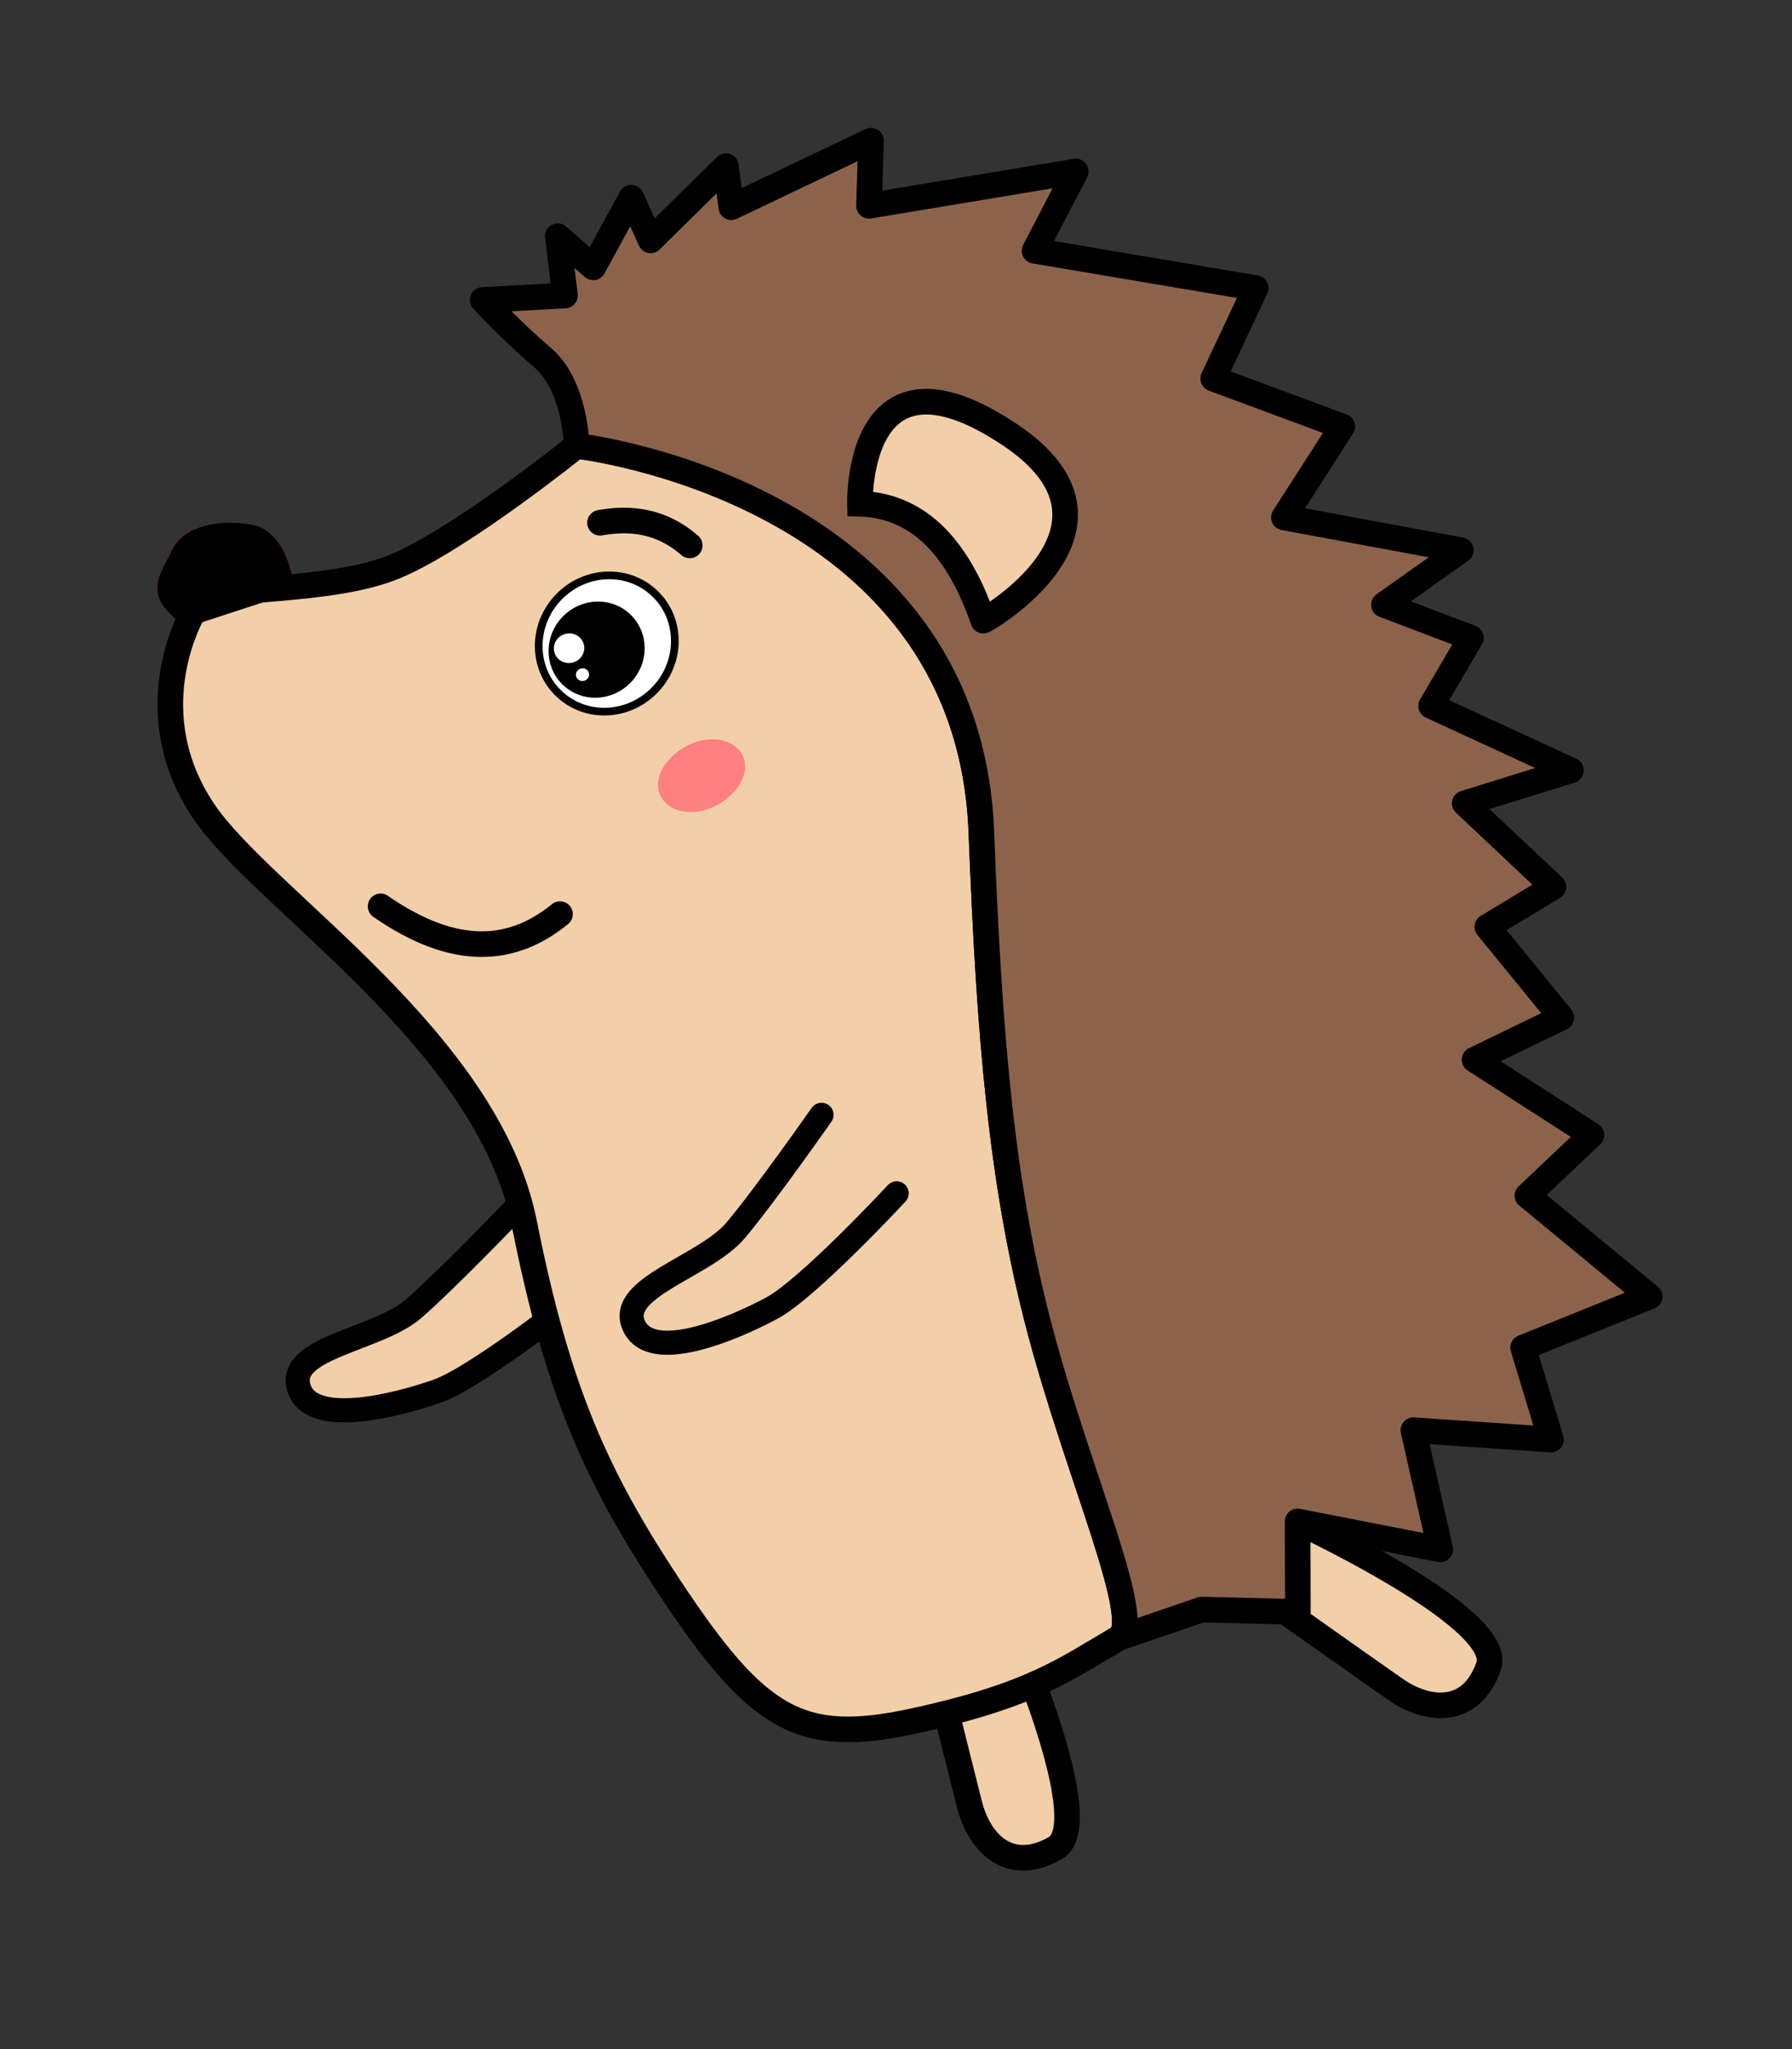 <?xml version="1.0" encoding="UTF-8" standalone="no"?>
<!-- Created with Inkscape (http://www.inkscape.org/) -->

<svg
   width="70mm"
   height="80mm"
   viewBox="0 0 70 80"
   version="1.1"
   id="svg74501"
   inkscape:version="1.1 (c4e8f9e, 2021-05-24)"
   sodipodi:docname="hedgehog_left_down.svg"
   xmlns:inkscape="http://www.inkscape.org/namespaces/inkscape"
   xmlns:sodipodi="http://sodipodi.sourceforge.net/DTD/sodipodi-0.dtd"
   xmlns="http://www.w3.org/2000/svg"
   xmlns:svg="http://www.w3.org/2000/svg">
  <rect x="0" y="0" width="70" height="80" fill="#333333" stroke="none"/>
  <sodipodi:namedview
     id="namedview74503"
     pagecolor="#ffffff"
     bordercolor="#999999"
     borderopacity="1"
     inkscape:pageshadow="0"
     inkscape:pageopacity="0"
     inkscape:pagecheckerboard="0"
     inkscape:document-units="mm"
     showgrid="false"
     inkscape:zoom="2.6832492"
     inkscape:cx="122.79888"
     inkscape:cy="150.56373"
     inkscape:window-width="1920"
     inkscape:window-height="1027"
     inkscape:window-x="0"
     inkscape:window-y="0"
     inkscape:window-maximized="1"
     inkscape:current-layer="layer1" />
  <defs
     id="defs74498" />
  <g
     inkscape:label="Layer 1"
     inkscape:groupmode="layer"
     id="layer1">
    <path
       style="font-variation-settings:normal;fill:#f2cfa9;fill-opacity:1;fill-rule:evenodd;stroke:#000000;stroke-width:0.941;stroke-linecap:round;stroke-linejoin:miter;stroke-miterlimit:4;stroke-dasharray:none;stroke-dashoffset:0;stroke-opacity:1;stop-color:#000000"
       d="m 22.6,50.62 c 0,0 -3.984,3.154 -5.508,3.688 -1.611,0.565 -5.046,1.456 -5.436,-0.195 -0.363,-1.535 3.12,-1.806 4.515,-3.03 1.395,-1.224 3.995,-3.94 3.995,-3.94"
       id="path72603-2-9-3-1-2-9"
       sodipodi:nodetypes="csssc" />
    <path
       style="font-variation-settings:normal;fill:#f2cfa9;fill-opacity:1;fill-rule:evenodd;stroke:#000000;stroke-width:1;stroke-linecap:butt;stroke-linejoin:miter;stroke-miterlimit:4;stroke-dasharray:none;stroke-dashoffset:0;stroke-opacity:1;stop-color:#000000"
       d="m 38.956,62.328 c 0,0 4.068,8.794 2.264,9.826 -1.803,1.031 -2.969,-0.226 -3.343,-1.683 -0.373,-1.457 -1.725,-6.907 -1.725,-6.907"
       id="path3198-0-9-9-0"
       sodipodi:nodetypes="cssc" />
    <path
       style="font-variation-settings:normal;fill:#f2cfa9;fill-opacity:1;fill-rule:evenodd;stroke:#000000;stroke-width:1;stroke-linecap:butt;stroke-linejoin:miter;stroke-miterlimit:4;stroke-dasharray:none;stroke-dashoffset:0;stroke-opacity:1;stop-color:#000000"
       d="m 50.017,59.09 c 0,0 8.824,4.002 8.132,5.961 -0.692,1.959 -2.396,1.768 -3.631,0.909 -1.235,-0.859 -5.817,-4.103 -5.817,-4.103"
       id="path3198-0-9-3-9-2"
       sodipodi:nodetypes="cssc" />
    <circle
       id="path1912-4-8-7-6-8"
       style="fill:#000000;stroke:#ff0000;stroke-width:0.265"
       cx="-24.599"
       cy="30.011"
       r="0.017"
       transform="matrix(-0.941,0.339,0.339,0.941,0,0)" />
    <path
       style="font-variation-settings:normal;vector-effect:none;fill:none;fill-opacity:1;fill-rule:evenodd;stroke:#ff0000;stroke-width:0.5;stroke-linecap:butt;stroke-linejoin:miter;stroke-miterlimit:4;stroke-dasharray:none;stroke-dashoffset:0;stroke-opacity:1;-inkscape-stroke:none;stop-color:#000000"
       d="m 33.593,19.667 c 0,0 -0.192,-6.725 5.845,-2.702 5.458,3.638 -1.117,7.364 -1.029,7.265 -1.044,-3.031 -2.668,-4.5 -4.816,-4.563 z"
       id="path1949-1-9-7-0-3"
       sodipodi:nodetypes="cscc" />
    <path
       style="font-variation-settings:normal;vector-effect:none;fill:none;fill-opacity:1;fill-rule:evenodd;stroke:#ff0000;stroke-width:0.5;stroke-linecap:butt;stroke-linejoin:miter;stroke-miterlimit:4;stroke-dasharray:none;stroke-dashoffset:0;stroke-opacity:1;-inkscape-stroke:none;stop-color:#000000"
       d="m 7.098,30.393 c 2.312,2.725 4.528,3.078 6.69,2.108"
       id="path2146-8-7-5-2-80"
       sodipodi:nodetypes="cc" />
    <path
       style="font-variation-settings:normal;vector-effect:none;fill:none;fill-opacity:1;fill-rule:evenodd;stroke:#ff0000;stroke-width:0.5;stroke-linecap:butt;stroke-linejoin:miter;stroke-miterlimit:4;stroke-dasharray:none;stroke-dashoffset:0;stroke-opacity:1;-inkscape-stroke:none;stop-color:#000000"
       d="m 26.943,21.293 -3.506,-0.884"
       id="path2404-9-4-1-1-9" />
    <path
       style="font-variation-settings:normal;vector-effect:none;fill:none;fill-opacity:1;fill-rule:evenodd;stroke:#ff0000;stroke-width:0.5;stroke-linecap:butt;stroke-linejoin:miter;stroke-miterlimit:4;stroke-dasharray:none;stroke-dashoffset:0;stroke-opacity:1;-inkscape-stroke:none;stop-color:#000000"
       d="m 34.255,38.595 c 0,0 -2.114,1.639 -2.741,1.689 -0.627,0.051 -3.248,0.238 -3.248,0.238 0,0 -1.906,0.058 -1.948,1.073 -0.041,1.016 1.639,3.13 1.639,3.13 0,0 1.951,1.15 3.975,0.494 2.024,-0.656 3.385,-1.814 3.385,-1.814"
       id="path2482-7-3-2-3-1" />
    <path
       style="font-variation-settings:normal;vector-effect:none;fill:none;fill-opacity:1;fill-rule:evenodd;stroke:#ff0000;stroke-width:0.5;stroke-linecap:butt;stroke-linejoin:miter;stroke-miterlimit:4;stroke-dasharray:none;stroke-dashoffset:0;stroke-opacity:1;-inkscape-stroke:none;stop-color:#000000"
       d="m 11.238,22.939 c 0,0 -0.204,-2.002 -1.466,-2.214 -1.262,-0.212 -2.457,0.071 -2.835,0.875 -0.377,0.803 -0.884,1.359 -0.216,2.081 0.668,0.722 0.758,0.485 0.758,0.485 z"
       id="path2926-8-0-8-2-9" />
    <path
       style="fill:#f2cfa9;fill-opacity:1;fill-rule:evenodd;stroke:#000000;stroke-width:1;stroke-linecap:butt;stroke-linejoin:miter;stroke-miterlimit:4;stroke-dasharray:none;stroke-opacity:1"
       d="m 43.701,63.949 c -2.064,1.197 -3.332,2.223 -7.983,3.236 -4.453,0.97 -6.116,0.005 -9.597,-5.266 C 23.335,57.701 21.79,54.36 20.481,47.767 19.055,40.586 10.286,35.124 7.96,31.676 c -2.552,-3.782 -0.668,-7.516 -0.169,-8.168 0.499,-0.652 5.077,-0.312 7.67,-1.405 2.593,-1.093 7.064,-4.698 7.064,-4.698 0,0 15.292,1.727 15.81,15.072 0.313,8.043 0.785,13.806 2.306,19.513 1.521,5.707 4.092,11.359 3.06,11.958 z"
       id="path3178-3-9-1-6"
       sodipodi:nodetypes="ssssssscsss" />
    <path
       id="path3180-0-3-5-2"
       style="font-variation-settings:normal;fill:#8c634a;fill-opacity:1;fill-rule:evenodd;stroke:#000000;stroke-width:1;stroke-linecap:round;stroke-linejoin:round;stroke-miterlimit:4;stroke-dasharray:none;stroke-dashoffset:0;stroke-opacity:1;stop-color:#000000"
       d="m 24.658,7.718 0.758,1.666 2.939,-2.895 0.211,1.601 5.457,-2.598 -0.078,2.544 8.076,-1.342 -1.609,3.096 8.638,1.458 -1.66,3.534 5.045,1.869 -2.283,3.55 6.912,1.279 -3.005,2.132 3.4,1.289 -1.556,2.659 5.46,2.516 -4.148,1.287 3.466,3.262 -2.582,1.561 2.892,3.543 -3.391,1.643 4.564,2.94 -2.5,2.369 4.775,3.938 -4.942,1.993 1.087,3.591 -5.374,-0.367 1.05,4.653 -5.571,-1.09 0.009,3.533 -3.758,-0.092 -3.24,1.109 c 1.032,-0.599 -1.539,-6.251 -3.06,-11.958 -1.521,-5.707 -1.994,-11.469 -2.306,-19.513 -0.518,-13.345 -15.811,-15.072 -15.811,-15.072 0,0 -0.033,-2.34 -1.329,-3.445 C 19.899,12.855 18.857,11.711 18.857,11.711 L 22.07,11.538 21.788,9.221 23.173,10.438 Z"
       sodipodi:nodetypes="cccccccccccccccccccccccccccccccccsscsccccc" />
    <circle
       id="circle3182-9-6-9-5"
       style="fill:#000000;stroke:#000000;stroke-width:0.265"
       cx="-24.599"
       cy="30.011"
       r="0.017"
       transform="matrix(-0.941,0.339,0.339,0.941,0,0)" />
    <path
       style="font-variation-settings:normal;fill:#f2cfa9;fill-opacity:1;fill-rule:evenodd;stroke:#000000;stroke-width:1;stroke-linecap:butt;stroke-linejoin:miter;stroke-miterlimit:4;stroke-dasharray:none;stroke-dashoffset:0;stroke-opacity:1;stop-color:#000000"
       d="m 33.593,19.667 c 0,0 -0.192,-6.725 5.845,-2.702 5.458,3.638 -1.117,7.364 -1.029,7.265 -1.044,-3.031 -2.668,-4.5 -4.816,-4.563 z"
       id="path3184-2-8-9-4"
       sodipodi:nodetypes="cscc" />
    <path
       style="font-variation-settings:normal;fill:none;fill-opacity:1;fill-rule:evenodd;stroke:#000000;stroke-width:1;stroke-linecap:round;stroke-linejoin:miter;stroke-miterlimit:4;stroke-dasharray:none;stroke-dashoffset:0;stroke-opacity:1;stop-color:#000000"
       d="m 14.867,35.385 c 2.938,2.033 5.17,1.801 7.008,0.304"
       id="path3186-5-0-1-4"
       sodipodi:nodetypes="cc" />
    <path
       style="font-variation-settings:normal;fill:none;fill-opacity:1;fill-rule:evenodd;stroke:#000000;stroke-width:1;stroke-linecap:round;stroke-linejoin:miter;stroke-miterlimit:4;stroke-dasharray:none;stroke-dashoffset:0;stroke-opacity:1;stop-color:#000000"
       d="m 26.943,21.293 c -1.092,-0.948 -2.277,-1.101 -3.506,-0.884"
       id="path3192-5-0-1-3"
       sodipodi:nodetypes="cc" />
    <path
       style="font-variation-settings:normal;vector-effect:none;fill:#000000;fill-opacity:1;fill-rule:evenodd;stroke:#000000;stroke-width:0.5;stroke-linecap:butt;stroke-linejoin:miter;stroke-miterlimit:4;stroke-dasharray:none;stroke-dashoffset:0;stroke-opacity:1;-inkscape-stroke:none;stop-color:#000000"
       d="m 11.238,22.939 c 0,0 -0.204,-2.002 -1.466,-2.214 -1.262,-0.212 -2.457,0.071 -2.835,0.875 -0.377,0.803 -0.884,1.359 -0.216,2.081 0.668,0.722 0.758,0.485 0.758,0.485 z"
       id="path3202-4-1-0-6" />
    <path
       style="font-variation-settings:normal;fill:#f2cfa9;fill-opacity:1;fill-rule:evenodd;stroke:#000000;stroke-width:0.941;stroke-linecap:round;stroke-linejoin:miter;stroke-miterlimit:4;stroke-dasharray:none;stroke-dashoffset:0;stroke-opacity:1;stop-color:#000000"
       d="m 35.026,46.589 c 0,0 -3.457,3.724 -4.881,4.485 -1.506,0.803 -4.765,2.208 -5.402,0.636 -0.593,-1.462 2.808,-2.261 4,-3.683 1.192,-1.422 3.347,-4.503 3.347,-4.503"
       id="path72603-2-9-3-7-0"
       sodipodi:nodetypes="csssc" />
    <g
       id="g1667"
       transform="rotate(-30.276,30.158,54.205)">
      <ellipse
         style="color:#000000;font-variation-settings:normal;overflow:visible;fill:#ffffff;fill-opacity:1;fill-rule:evenodd;stroke:#000000;stroke-width:0.3;stroke-linecap:butt;stroke-linejoin:miter;stroke-miterlimit:4;stroke-dasharray:none;stroke-dashoffset:0;stroke-opacity:1;stop-color:#000000"
         id="ellipse3188-4-2-6-3-0-4-6"
         cx="-31.221"
         cy="-35.112"
         rx="2.708"
         ry="2.61"
         transform="rotate(165)" />
      <ellipse
         style="color:#000000;font-variation-settings:normal;overflow:visible;vector-effect:none;fill:#000000;fill-opacity:1;fill-rule:evenodd;stroke:#000000;stroke-width:0.701;stroke-linecap:butt;stroke-linejoin:miter;stroke-miterlimit:4;stroke-dasharray:none;stroke-dashoffset:0;stroke-opacity:1;-inkscape-stroke:none;stop-color:#000000"
         id="ellipse3190-0-1-4-3-4-7-4"
         cx="-30.771"
         cy="-34.999"
         rx="1.555"
         ry="1.499"
         transform="rotate(165)" />
      <ellipse
         style="color:#000000;font-variation-settings:normal;overflow:visible;vector-effect:none;fill:#ffffff;fill-opacity:1;fill-rule:evenodd;stroke:#ffffff;stroke-width:0.219;stroke-linecap:butt;stroke-linejoin:miter;stroke-miterlimit:4;stroke-dasharray:none;stroke-dashoffset:0;stroke-opacity:1;-inkscape-stroke:none;stop-color:#000000"
         id="ellipse3190-0-1-4-3-4-8-8-3"
         cx="43.122"
         cy="-14.578"
         rx="0.486"
         ry="0.468"
         transform="matrix(0.966,0.259,0.259,-0.966,0,0)" />
      <ellipse
         style="color:#000000;font-variation-settings:normal;overflow:visible;vector-effect:none;fill:#ffffff;fill-opacity:1;fill-rule:evenodd;stroke:#ffffff;stroke-width:0.094;stroke-linecap:butt;stroke-linejoin:miter;stroke-miterlimit:4;stroke-dasharray:none;stroke-dashoffset:0;stroke-opacity:1;-inkscape-stroke:none;stop-color:#000000"
         id="ellipse3190-0-1-4-3-4-8-8-9-3"
         cx="43.357"
         cy="-15.712"
         rx="0.21"
         ry="0.202"
         transform="matrix(0.966,0.259,0.259,-0.966,0,0)" />
    </g>
    <ellipse
       style="color:#000000;font-variation-settings:normal;overflow:visible;fill:#ff8080;fill-opacity:1;fill-rule:evenodd;stroke:#ff8080;stroke-width:1.295;stroke-linecap:butt;stroke-linejoin:miter;stroke-miterlimit:4;stroke-dasharray:none;stroke-dashoffset:0;stroke-opacity:1;stop-color:#000000"
       id="path72356-4-5-8-4-9-7"
       cx="6.848"
       cy="41.575"
       rx="1.097"
       ry="0.701"
       transform="matrix(-0.758,0.652,0.784,0.621,0,0)" />
  </g>
</svg>
